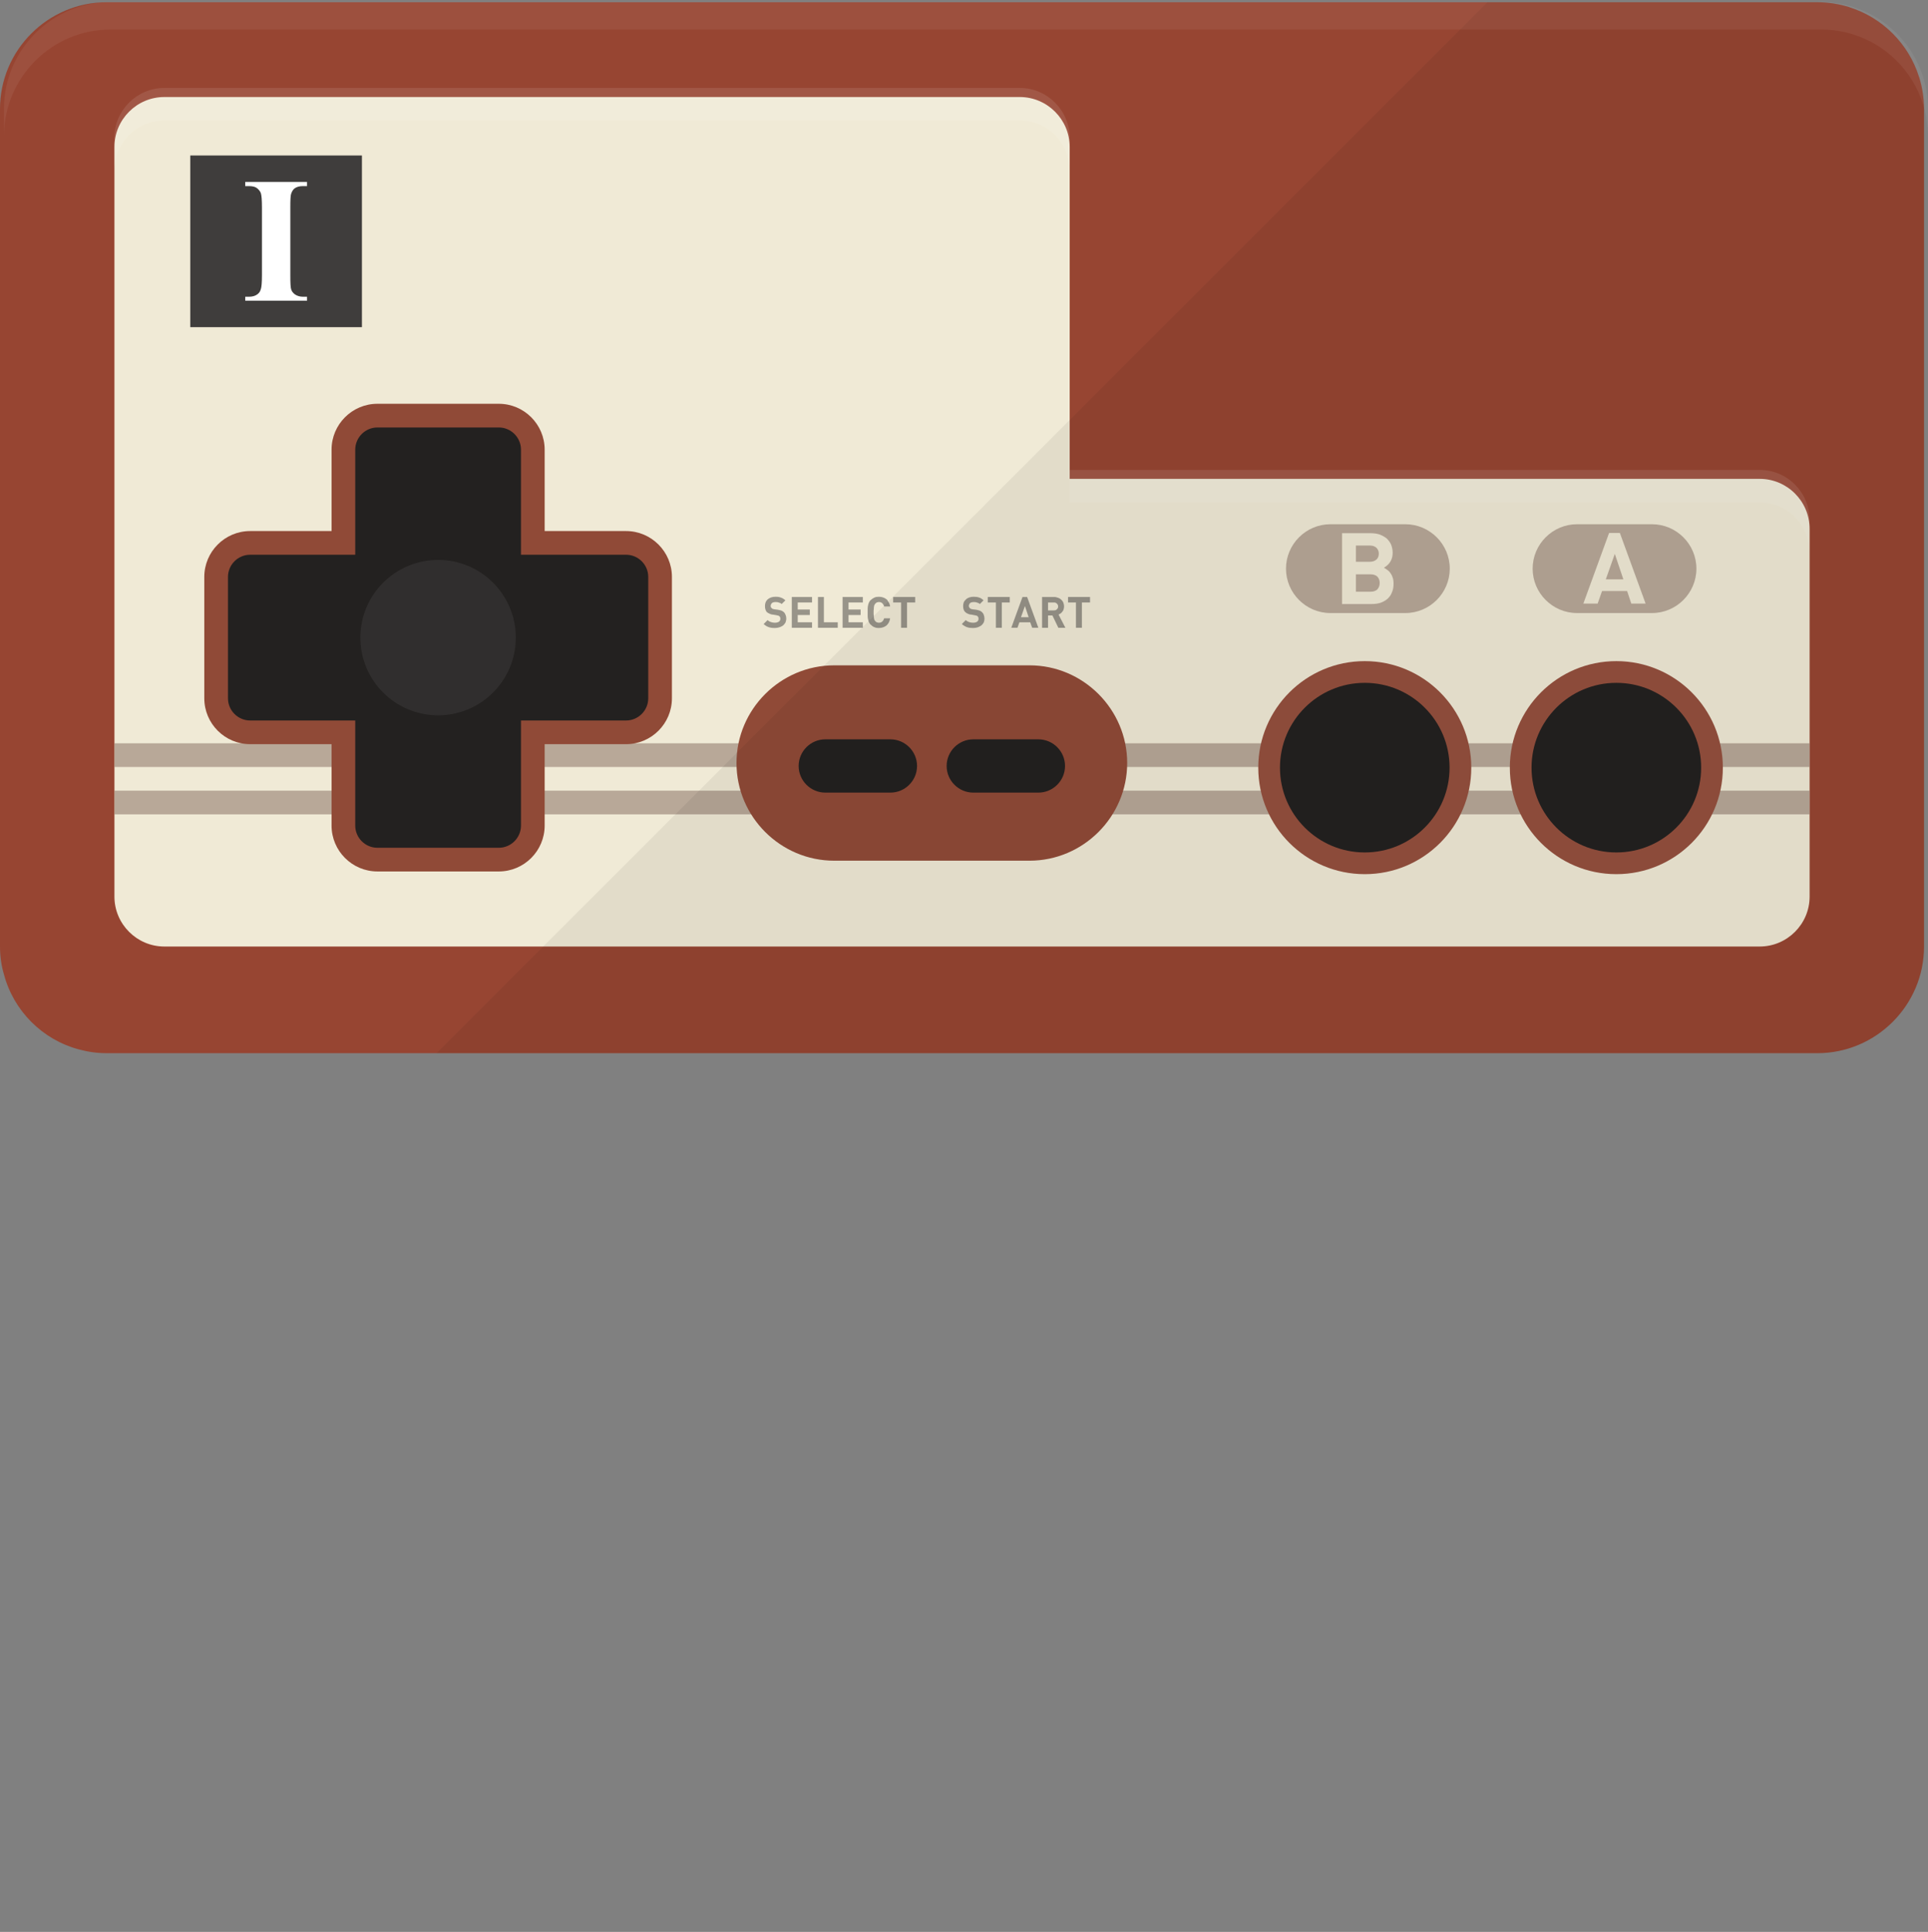<svg width="512" height="513" viewBox="0 0 512 513" fill="none" xmlns="http://www.w3.org/2000/svg">
<rect x="0" y="0" width="512" height="513" fill="#808080" stroke="none"/>
<g clip-path="url(#clip0_19_18727)">
<path d="M510.948 28.917V251.333C510.948 266.928 498.215 279.661 482.621 279.661H28.328C25.759 279.661 23.305 279.31 20.97 278.668C11.274 276.098 3.622 268.447 1.052 258.751C0.35 256.414 0 253.903 0 251.333V28.917C0 13.322 12.733 0.589 28.328 0.589H482.621C485.541 0.589 488.404 1.056 491.033 1.874C491.092 1.874 491.149 1.932 491.149 1.932C499.91 4.677 506.861 11.628 509.606 20.389C509.664 20.447 509.664 20.506 509.664 20.506C510.481 23.193 510.948 25.997 510.948 28.917Z" fill="#974532"/>
<path d="M467.308 127.156H284.068V39.019C284.068 31.729 278.104 25.765 270.814 25.765H43.642C36.352 25.765 30.387 31.729 30.387 39.019V238.087C30.387 245.377 36.352 251.341 43.642 251.341H125.382H270.814H467.308C474.602 251.341 480.559 245.383 480.559 238.089V140.407C480.559 133.114 474.602 127.156 467.308 127.156Z" fill="#F0EAD6"/>
<path d="M96.115 41.288H50.528V86.875H96.115V41.288Z" fill="#3F3D3C"/>
<path d="M77.332 51.405C77.566 50.763 77.858 50.295 78.266 50.003C78.85 49.594 79.552 49.419 80.487 49.419H81.537V48.309H65.124V49.419H66.118C67.052 49.419 67.754 49.594 68.221 49.945C68.746 50.354 69.097 50.821 69.272 51.288C69.447 51.814 69.564 53.04 69.564 55.085V73.074C69.564 75.06 69.447 76.287 69.272 76.754C69.097 77.455 68.746 77.864 68.338 78.156C67.811 78.565 67.052 78.798 66.118 78.798H65.126V79.849H81.537V78.798H80.487C79.611 78.798 78.909 78.564 78.383 78.214C77.859 77.863 77.507 77.397 77.332 76.871C77.157 76.404 77.1 75.119 77.1 73.074V55.085C77.099 53.099 77.156 51.872 77.332 51.405Z" fill="white"/>
<path opacity="0.5" d="M30.388 203.664H112.13H284.064H480.559V197.376H284.064H112.13H30.388V203.664Z" fill="#80665B"/>
<path opacity="0.5" d="M30.388 216.239H112.13H284.064H480.559V209.952H284.064H112.13H30.388V216.239Z" fill="#80665B"/>
<path d="M100.231 231.406C93.513 231.406 88.049 225.941 88.049 219.223V197.608H66.434C59.717 197.608 54.252 192.143 54.252 185.425V153.201C54.252 146.483 59.717 141.018 66.434 141.018H88.049V119.404C88.049 112.686 93.514 107.221 100.232 107.221H132.457C139.175 107.221 144.64 112.686 144.64 119.404V141.018H166.254C172.972 141.018 178.437 146.483 178.437 153.201V185.426C178.437 192.144 172.972 197.609 166.254 197.609H144.64V219.224C144.64 225.942 139.175 231.407 132.457 231.407H100.231V231.406Z" fill="#904A37"/>
<path d="M166.255 147.306H138.353V119.404C138.353 116.162 135.7 113.509 132.458 113.509H100.233C96.991 113.509 94.338 116.162 94.338 119.404V147.306H66.434C63.193 147.306 60.54 149.959 60.54 153.201V185.426C60.54 188.668 63.193 191.321 66.434 191.321H94.337V219.223C94.337 222.465 96.99 225.118 100.232 225.118H132.457C135.699 225.118 138.352 222.465 138.352 219.223V191.321H166.254C169.496 191.321 172.149 188.668 172.149 185.426V153.201C172.15 149.959 169.497 147.306 166.255 147.306Z" fill="#232120"/>
<path opacity="0.5" d="M116.345 189.946C127.739 189.946 136.977 180.709 136.977 169.314C136.977 157.919 127.739 148.682 116.345 148.682C104.95 148.682 95.713 157.919 95.713 169.314C95.713 180.709 104.95 189.946 116.345 189.946Z" fill="#3F3D3C"/>
<path d="M362.429 232.126C378.05 232.126 390.714 219.463 390.714 203.841C390.714 188.22 378.05 175.556 362.429 175.556C346.807 175.556 334.144 188.22 334.144 203.841C334.144 219.463 346.807 232.126 362.429 232.126Z" fill="#95503E"/>
<path d="M362.428 226.362C374.866 226.362 384.949 216.279 384.949 203.841C384.949 191.403 374.866 181.32 362.428 181.32C349.99 181.32 339.907 191.403 339.907 203.841C339.907 216.279 349.99 226.362 362.428 226.362Z" fill="#232120"/>
<path d="M429.237 232.126C444.858 232.126 457.522 219.463 457.522 203.841C457.522 188.22 444.858 175.556 429.237 175.556C413.615 175.556 400.952 188.22 400.952 203.841C400.952 219.463 413.615 232.126 429.237 232.126Z" fill="#95503E"/>
<path d="M429.237 226.362C441.675 226.362 451.758 216.279 451.758 203.841C451.758 191.403 441.675 181.32 429.237 181.32C416.799 181.32 406.716 191.403 406.716 203.841C406.716 216.279 416.799 226.362 429.237 226.362Z" fill="#232120"/>
<g opacity="0.5">
<path d="M208.632 163.313C208.515 163.021 208.398 162.788 208.165 162.554C207.99 162.379 207.756 162.262 207.523 162.145C207.289 162.087 206.997 161.97 206.588 161.912L205.654 161.795C205.479 161.737 205.304 161.737 205.187 161.678C205.07 161.62 204.953 161.561 204.895 161.444C204.778 161.386 204.72 161.269 204.72 161.21C204.661 161.093 204.661 160.976 204.661 160.918C204.661 160.626 204.778 160.392 204.953 160.159C205.187 159.984 205.479 159.867 205.887 159.867C206.179 159.867 206.471 159.867 206.763 159.984C207.055 160.043 207.347 160.159 207.581 160.393L208.574 159.4C208.224 159.108 207.815 158.816 207.406 158.699C206.997 158.524 206.53 158.466 205.946 158.466C205.479 158.466 205.128 158.524 204.778 158.641C204.428 158.758 204.136 158.933 203.844 159.167C203.61 159.4 203.435 159.634 203.318 159.926C203.201 160.276 203.143 160.568 203.143 160.919C203.143 161.62 203.318 162.204 203.668 162.554C203.902 162.729 204.077 162.846 204.369 162.963C204.603 163.08 204.895 163.197 205.245 163.197L206.238 163.372C206.472 163.431 206.588 163.431 206.705 163.489C206.822 163.489 206.88 163.547 206.997 163.664C207.172 163.839 207.23 164.014 207.23 164.307C207.23 164.657 207.114 164.891 206.88 165.066C206.647 165.241 206.238 165.358 205.77 165.358C205.42 165.358 205.069 165.3 204.719 165.183C204.369 165.066 204.077 164.891 203.843 164.658L202.792 165.709C203.201 166.059 203.609 166.351 204.135 166.526C204.602 166.701 205.128 166.76 205.77 166.76C206.179 166.76 206.588 166.701 206.938 166.585C207.347 166.468 207.639 166.293 207.931 166.118C208.164 165.884 208.398 165.651 208.573 165.359C208.69 165.009 208.807 164.658 208.807 164.308C208.807 163.897 208.748 163.605 208.632 163.313Z" fill="#3F3D3C"/>
<path d="M215.641 159.983V158.523H210.268V166.7H215.641V165.24H211.845V163.312H215.057V161.852H211.845V159.983H215.641Z" fill="#3F3D3C"/>
<path d="M218.795 165.24V158.523H217.218V166.7H222.475V165.24H218.795Z" fill="#3F3D3C"/>
<path d="M229.133 159.983V158.523H223.76V166.7H229.133V165.24H225.337V163.312H228.549V161.852H225.337V159.983H229.133Z" fill="#3F3D3C"/>
<path d="M234.331 165.007C234.098 165.241 233.806 165.357 233.397 165.357C233.222 165.357 232.988 165.299 232.813 165.24C232.638 165.123 232.521 165.065 232.404 164.89C232.346 164.831 232.287 164.715 232.229 164.656C232.171 164.539 232.112 164.364 232.112 164.189C232.053 164.072 232.053 163.839 232.053 163.605V163.547C231.995 163.255 231.995 163.021 231.995 162.612C231.995 162.203 231.995 161.911 232.053 161.678C232.053 161.386 232.053 161.211 232.112 161.035C232.112 160.86 232.17 160.685 232.229 160.626C232.288 160.509 232.346 160.392 232.404 160.334C232.521 160.217 232.638 160.1 232.813 159.984C232.988 159.926 233.222 159.867 233.397 159.867C233.806 159.867 234.098 159.984 234.331 160.218C234.506 160.393 234.623 160.627 234.74 160.86C234.74 160.918 234.799 160.977 234.799 161.035H236.376C236.317 160.51 236.142 160.101 235.85 159.75C235.792 159.517 235.617 159.283 235.383 159.108C234.857 158.699 234.157 158.466 233.397 158.466C232.93 158.466 232.521 158.524 232.17 158.699C231.82 158.874 231.528 159.049 231.236 159.341C231.002 159.516 230.886 159.75 230.769 159.983C230.652 160.217 230.594 160.45 230.535 160.684C230.477 160.976 230.418 161.268 230.418 161.56V163.663C230.418 163.955 230.477 164.247 230.535 164.539C230.593 164.656 230.593 164.831 230.652 164.948C230.71 165.065 230.71 165.182 230.769 165.24C230.886 165.473 231.002 165.707 231.236 165.882C231.528 166.174 231.82 166.408 232.17 166.524C232.52 166.699 232.929 166.758 233.397 166.758C234.156 166.758 234.857 166.524 235.383 166.116C235.909 165.649 236.259 165.064 236.376 164.188H234.799C234.681 164.539 234.565 164.773 234.331 165.007Z" fill="#3F3D3C"/>
<path d="M237.193 158.523V159.983H239.296V166.7H240.873V159.983H243.034V158.523H237.193Z" fill="#3F3D3C"/>
</g>
<g opacity="0.5">
<path d="M261.257 163.313C261.199 163.021 261.024 162.788 260.79 162.554C260.615 162.379 260.439 162.262 260.146 162.145C259.913 162.087 259.62 161.97 259.27 161.912L258.278 161.795C258.103 161.737 257.927 161.737 257.811 161.678C257.694 161.62 257.636 161.561 257.519 161.444C257.461 161.386 257.401 161.269 257.343 161.21C257.343 161.093 257.286 160.976 257.286 160.918C257.286 160.626 257.402 160.392 257.577 160.159C257.811 159.984 258.104 159.867 258.571 159.867C258.805 159.867 259.097 159.867 259.389 159.984C259.681 160.043 259.972 160.159 260.206 160.393L261.2 159.4C260.85 159.108 260.498 158.816 260.089 158.699C259.622 158.524 259.155 158.466 258.571 158.466C258.162 158.466 257.753 158.524 257.403 158.641C257.053 158.758 256.761 158.933 256.527 159.167C256.294 159.4 256.06 159.634 255.943 159.926C255.826 160.276 255.768 160.568 255.768 160.919C255.768 161.62 255.943 162.204 256.352 162.554C256.527 162.729 256.761 162.846 256.994 162.963C257.227 163.08 257.578 163.197 257.929 163.197L258.863 163.372C259.096 163.431 259.272 163.431 259.33 163.489C259.447 163.489 259.564 163.547 259.622 163.664C259.797 163.839 259.856 164.014 259.856 164.307C259.856 164.657 259.739 164.891 259.506 165.066C259.272 165.241 258.921 165.358 258.395 165.358C258.045 165.358 257.694 165.3 257.344 165.183C256.994 165.066 256.702 164.891 256.468 164.658L255.417 165.709C255.826 166.059 256.293 166.351 256.761 166.526C257.228 166.701 257.811 166.76 258.395 166.76C258.862 166.76 259.214 166.701 259.623 166.585C259.973 166.468 260.265 166.293 260.557 166.118C260.849 165.884 261.024 165.651 261.2 165.359C261.375 165.009 261.433 164.658 261.433 164.308C261.433 163.897 261.374 163.605 261.257 163.313Z" fill="#3F3D3C"/>
<path d="M262.309 158.523V159.983H264.47V166.7H266.047V159.983H268.15V158.523H262.309Z" fill="#3F3D3C"/>
<path d="M272.764 158.523H271.537L268.558 166.7H270.194L270.72 165.24H273.582L274.108 166.7H275.743L272.764 158.523ZM271.128 163.897L272.18 160.918L273.173 163.897H271.128Z" fill="#3F3D3C"/>
<path d="M281.116 163.196C281.291 163.079 281.467 163.021 281.642 162.904C281.817 162.787 281.992 162.612 282.109 162.437C282.284 162.262 282.401 162.028 282.459 161.794C282.517 161.561 282.576 161.327 282.576 161.035C282.576 160.685 282.517 160.393 282.401 160.101C282.284 159.751 282.109 159.517 281.875 159.283C281.642 159.049 281.349 158.874 281.057 158.758C280.707 158.641 280.356 158.524 279.947 158.524H276.735V166.701H278.312V163.43H279.48L281.057 166.701H282.926L281.116 163.196ZM280.649 161.794C280.474 162.028 280.182 162.086 279.831 162.086H278.312V159.983H279.831C280.181 159.983 280.473 160.042 280.649 160.275C280.883 160.45 280.999 160.742 280.999 161.034C280.999 161.385 280.883 161.619 280.649 161.794Z" fill="#3F3D3C"/>
<path d="M283.627 158.523V159.983H285.73V166.7H287.307V159.983H289.468V158.523H283.627Z" fill="#3F3D3C"/>
</g>
<path opacity="0.5" d="M438.708 162.788H418.797C412.313 162.788 407.007 157.483 407.007 150.998C407.007 144.514 412.312 139.208 418.797 139.208H438.708C445.192 139.208 450.498 144.513 450.498 150.998C450.498 157.482 445.192 162.788 438.708 162.788Z" fill="#80665B"/>
<path d="M430.172 141.527H427.31L420.476 160.276H424.273L425.441 156.947H432.099L433.209 160.276H437.006L430.172 141.527ZM426.434 153.851L428.829 147.076L431.107 153.851H426.434Z" fill="#F0EAD6"/>
<path opacity="0.5" d="M373.21 162.788H353.298C346.814 162.788 341.508 157.483 341.508 150.998C341.508 144.514 346.813 139.208 353.298 139.208H373.21C379.694 139.208 385 144.513 385 150.998C384.999 157.482 379.694 162.788 373.21 162.788Z" fill="#80665B"/>
<path d="M369.779 153.208C369.604 152.682 369.312 152.215 368.903 151.748C368.728 151.573 368.553 151.398 368.319 151.281C368.144 151.106 367.852 150.931 367.501 150.756C369.02 149.88 369.837 148.595 369.837 146.784C369.837 145.966 369.662 145.265 369.428 144.623C369.136 143.981 368.727 143.455 368.26 142.988C367.734 142.579 367.15 142.229 366.391 141.937C365.69 141.703 364.873 141.587 363.996 141.587H356.403V160.394H364.288C365.164 160.394 365.982 160.277 366.683 160.044C367.442 159.752 368.026 159.402 368.552 158.934C369.019 158.467 369.428 157.941 369.661 157.24C369.953 156.598 370.07 155.838 370.07 155.02C370.071 154.376 370.013 153.734 369.779 153.208ZM360.083 144.856H363.704C364.463 144.856 365.047 145.031 365.515 145.44C365.924 145.849 366.157 146.375 366.157 147.017C366.157 147.718 365.923 148.244 365.515 148.594C365.048 149.003 364.464 149.178 363.704 149.178H360.083V144.856ZM365.748 156.538C365.281 156.947 364.697 157.122 363.937 157.122H360.082V152.508H363.937C364.696 152.508 365.28 152.683 365.748 153.092C366.157 153.501 366.39 154.085 366.39 154.786C366.391 155.545 366.157 156.07 365.748 156.538Z" fill="#F0EAD6"/>
<path d="M273.397 228.548H221.522C207.256 228.548 195.585 216.876 195.585 202.611C195.585 188.345 207.257 176.674 221.522 176.674H273.397C287.663 176.674 299.334 188.346 299.334 202.611C299.335 216.876 287.663 228.548 273.397 228.548Z" fill="#904A37"/>
<path d="M236.456 210.47H219.164C215.273 210.47 212.09 207.287 212.09 203.396C212.09 199.505 215.273 196.322 219.164 196.322H236.456C240.347 196.322 243.53 199.505 243.53 203.396C243.53 207.287 240.347 210.47 236.456 210.47Z" fill="#232120"/>
<path d="M275.755 210.47H258.463C254.572 210.47 251.389 207.287 251.389 203.396C251.389 199.505 254.572 196.322 258.463 196.322H275.755C279.646 196.322 282.829 199.505 282.829 203.396C282.829 207.287 279.646 210.47 275.755 210.47Z" fill="#232120"/>
<g opacity="0.1">
<path d="M284.069 45.273C284.069 37.965 278.086 31.983 270.837 31.983H43.649C36.343 31.983 30.359 37.965 30.359 45.273V36.642C30.359 29.335 36.342 23.352 43.649 23.352H270.837C278.086 23.352 284.069 29.335 284.069 36.642V45.273Z" fill="white"/>
<path d="M480.536 138.013V146.643C480.536 139.336 474.61 133.411 467.304 133.411H284.069V124.781H467.304C474.61 124.781 480.536 130.706 480.536 138.013Z" fill="white"/>
</g>
<path opacity="0.06" d="M510.948 28.917V251.333C510.948 266.928 498.215 279.661 482.621 279.661H115.939L144.266 251.333L230.651 164.948L232.053 163.604V163.546L395.01 0.589H482.621C485.541 0.589 488.403 1.056 491.032 1.874C491.091 1.874 491.149 1.932 491.149 1.932C499.91 4.677 506.861 11.628 509.606 20.389C509.664 20.447 509.664 20.506 509.664 20.506C510.481 23.193 510.948 25.997 510.948 28.917Z" fill="#040000"/>
<path opacity="0.06" d="M512.001 28.859V36.16C512.001 33.24 511.534 30.436 510.716 27.749C510.716 27.749 510.716 27.69 510.658 27.632C507.913 18.871 500.963 11.92 492.201 9.175C492.201 9.175 492.142 9.117 492.084 9.117C489.456 8.299 486.594 7.832 483.673 7.832H29.38C13.784 7.832 1.052 20.565 1.052 36.16V28.859C1.052 13.264 13.784 0.531 29.38 0.531H483.673C486.593 0.531 489.455 0.998 492.084 1.816C492.143 1.816 492.201 1.874 492.201 1.874C500.962 4.619 507.913 11.57 510.658 20.331C510.716 20.39 510.716 20.448 510.716 20.448C511.534 23.135 512.001 25.938 512.001 28.859Z" fill="white"/>
</g>
<defs>
<clipPath id="clip0_19_18727">
<rect width="512" height="512" fill="white" transform="translate(0 0.531)"/>
</clipPath>
</defs>
</svg>
